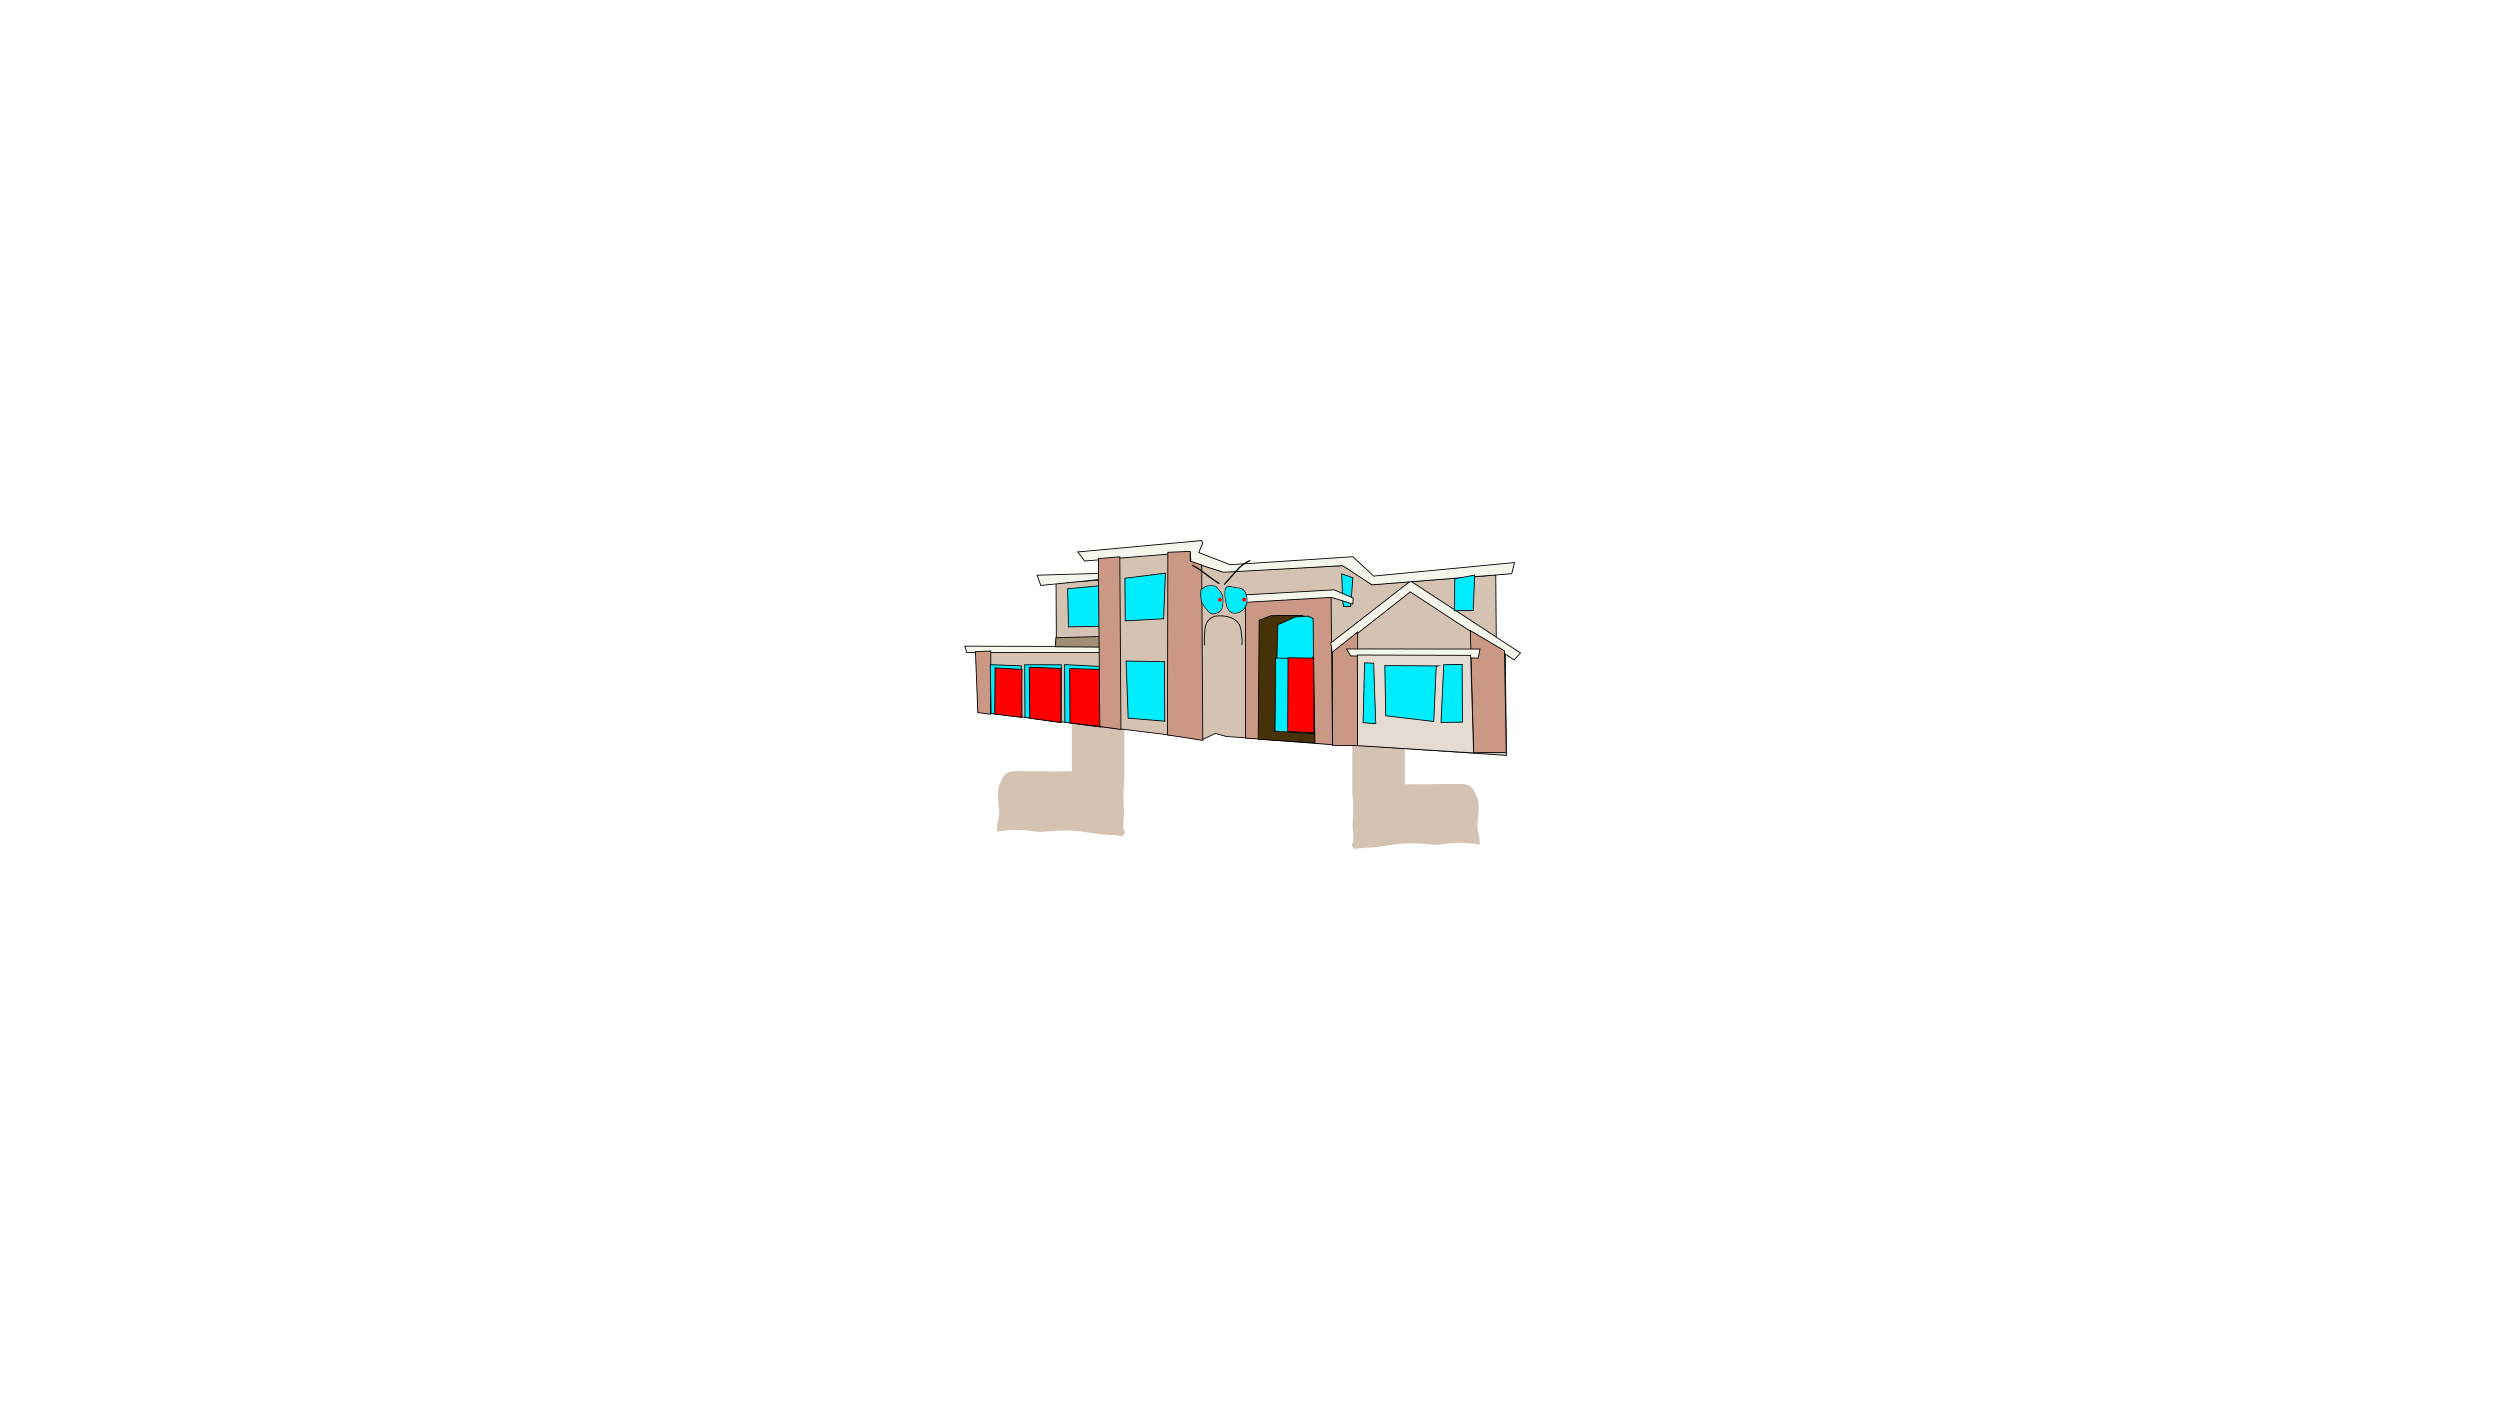 <svg version="1.1" xmlns="http://www.w3.org/2000/svg" xmlns:xlink="http://www.w3.org/1999/xlink" width="2878.25" height="1619.58" viewBox="0,0,2878.25,1619.58"><g transform="translate(1117.373,629.809)"><g data-paper-data="{&quot;isPaintingLayer&quot;:true}" fill-rule="nonzero" stroke-linejoin="miter" stroke-miterlimit="10" stroke-dasharray="" stroke-dashoffset="0" style="mix-blend-mode: normal"><path d="M116.592,185.357c-0.056,0.009 -0.118,0.013 -0.186,0.01c-0.749,-0.028 -0.722,-0.777 -0.722,-0.777l0.034,-0.891c0.496,-4.962 -0.538,-9.452 -0.579,-14.283c0.006,-2.178 -0.601,-4.276 -0.72,-6.455c-0.422,-7.721 -0.823,-15.296 -1.532,-23.033c-0.123,-1.34 -1.188,-4.289 0.006,-5.285c0.962,-0.802 4.693,-0.915 5.951,-1.072c5.111,-0.638 10.321,-0.302 15.46,-0.365c10.228,-0.125 20.373,-0.896 30.64,-0.896c2.885,0 5.719,0.073 8.596,0.29c1.073,0.081 2.693,-0 3.435,1.086c0.377,0.551 0.117,3.546 0.117,4.276c0,4.357 0,8.714 0,13.071c0,10.136 0,20.271 0,30.407c0,10.315 0,20.629 0,30.944c0,10.5 0,21 0,31.5c0,10.478 0.359,21.015 -0.468,31.466c-1.515,10.118 0.104,20.482 0.104,30.648c0,5.755 -1.58,12.543 -0.56,18.194c0.267,1.478 1.131,1.478 1.284,3.184c0.177,1.974 -0.878,4.468 -2.634,5.333c-9.223,-1.281 -18.394,-1.205 -27.628,-2.359c-9.741,-1.503 -19.128,-2.938 -28.957,-3.692c-10.072,-0.788 -20.436,0.08 -30.493,0.835c-10.084,1.645 -19.77,-1.483 -29.824,-1.74c-6.776,-0.174 -13.557,0.17 -20.306,0.821c-1.758,0.17 -3.342,0.5 -5.056,0.863c-0.698,0.148 -1.496,0.762 -2.105,0.39c-0.098,-0.06 -0.09,-2.106 -0.092,-2.576c0,-6.16 2.139,-12.159 2.712,-18.263c0.361,-3.855 -0.896,-7.779 -0.895,-11.658c-0.504,-5.625 -1.033,-11.414 -0.172,-17.04c0.59,-3.858 2.522,-7.659 4.25,-11.116c1.002,-1.838 2.198,-4.19 3.776,-5.609c5.279,-4.744 15.416,-3.507 21.893,-3.508c9.801,0.001 19.724,-0.123 29.514,0.363c6.303,-0.001 12.601,-0.182 18.909,-0.182c1.812,0 3.653,-0.099 5.463,-0.027c0.328,0.013 0.76,0.359 0.978,0.113c0.553,-0.623 -0.197,-1.659 -0.197,-2.493c0,-10.5 0,-21 0,-31.5c0,-10.282 0,-20.565 0,-30.847c0,-2.709 0,-5.419 0,-8.128z" data-paper-data="{&quot;index&quot;:null}" fill="#d4c2b3" stroke="none" stroke-width="0.5" stroke-linecap="butt"/><path d="M500.026,208.277c0,10.282 0,20.565 0,30.847c0,10.5 0,21 0,31.5c0,0.834 -0.751,1.87 -0.197,2.493c0.218,0.245 0.65,-0.1 0.978,-0.113c1.81,-0.072 3.651,0.027 5.463,0.027c6.309,0 12.607,0.181 18.909,0.182c9.79,-0.486 19.713,-0.362 29.514,-0.363c6.477,0.001 16.614,-1.237 21.893,3.508c1.578,1.419 2.774,3.771 3.776,5.609c1.729,3.457 3.66,7.258 4.25,11.116c0.861,5.626 0.332,11.416 -0.172,17.04c0,3.879 -1.257,7.804 -0.895,11.658c0.572,6.104 2.711,12.103 2.712,18.263c-0.001,0.47 0.006,2.516 -0.092,2.576c-0.609,0.372 -1.407,-0.242 -2.105,-0.39c-1.714,-0.363 -3.298,-0.694 -5.056,-0.863c-6.749,-0.651 -13.53,-0.995 -20.306,-0.821c-10.054,0.258 -19.74,3.386 -29.824,1.74c-10.056,-0.755 -20.42,-1.622 -30.493,-0.835c-9.829,0.754 -19.216,2.19 -28.957,3.692c-9.234,1.154 -18.405,1.078 -27.628,2.359c-1.755,-0.866 -2.81,-3.359 -2.634,-5.333c0.153,-1.705 1.017,-1.706 1.284,-3.184c1.02,-5.65 -0.56,-12.438 -0.56,-18.194c0,-10.166 1.619,-20.53 0.104,-30.648c-0.827,-10.451 -0.468,-20.988 -0.468,-31.466c0,-10.5 0,-21 0,-31.5c0,-10.315 0,-20.629 0,-30.944c0,-10.136 0,-20.271 0,-30.407c0,-4.357 0,-8.714 0,-13.071c0,-0.73 -0.259,-3.724 0.117,-4.276c0.742,-1.087 2.362,-1.005 3.435,-1.086c2.877,-0.216 5.712,-0.29 8.596,-0.29c10.267,0 20.412,0.771 30.64,0.896c5.139,0.063 10.349,-0.273 15.46,0.365c1.258,0.157 4.99,0.27 5.951,1.072c1.193,0.995 0.128,3.944 0.006,5.285c-0.709,7.738 -1.11,15.313 -1.532,23.033c-0.119,2.179 -0.726,4.277 -0.72,6.455c-0.04,4.831 -1.074,9.32 -0.579,14.283l0.034,0.891c0,0 0.028,0.749 -0.722,0.777c-0.068,0.003 -0.129,-0.001 -0.186,-0.01c0,2.709 0,5.419 0,8.128z" data-paper-data="{&quot;index&quot;:null}" fill="#d4c2b3" stroke="none" stroke-width="0.5" stroke-linecap="butt"/><path d="M-1117.373,989.77v-1619.58h2878.25v1619.58z" fill="none" stroke="#000000" stroke-width="0" stroke-linecap="butt"/><g><path d="M281.799,214.553l-13.569,6.602l-259.361,-31.692l-1.703,-68.855l91.251,0.395l0.357,-17.74l-0.316,-61.917l47.309,-3.106l3.131,-1.042l-1.727,-22.959l106.446,-9.336l-0.122,11.827l35.822,11.498l139.374,-6.884l22.255,13.925l11.08,8.006l142.67,-11.057l0.652,84.179l10.317,5.571l1.33,117.92l-322.442,-21.734z" data-paper-data="{&quot;index&quot;:null}" fill="#d4c2b3" stroke="#000000" stroke-width="1" stroke-linecap="round"/><path d="M316.581,219.904l0.082,-156.878l98.443,-5.862l1.651,170.445z" data-paper-data="{&quot;index&quot;:null}" fill="#cb9885" stroke="#000000" stroke-width="1" stroke-linecap="round"/><path d="M331.19,221.303l1.115,-137.051l13.569,-5.211l18.088,-0.338l17.044,0.009l12.173,3.485l3.404,143.314z" data-paper-data="{&quot;index&quot;:null}" fill="#473109" stroke="#000000" stroke-width="1" stroke-linecap="round"/><path d="M414.731,110.384l91.868,-71.261l126.573,82.853l-7.309,7.997l-119.618,-78.328l-89.781,70.566z" data-paper-data="{&quot;index&quot;:null}" fill="#f4f5eb" stroke="#000000" stroke-width="1" stroke-linecap="round"/><path d="M445.695,97.878l-0.068,130.79l-28.871,-0.363l0.056,-107.484z" data-paper-data="{&quot;index&quot;:null}" fill="#cb9885" stroke="#000000" stroke-width="1" stroke-linecap="round"/><path d="M614.737,119.532l2.026,116.877l-37.568,0.328l-3.753,-140.532z" data-paper-data="{&quot;index&quot;:null}" fill="#cb9885" stroke="#000000" stroke-width="1" stroke-linecap="round"/><path d="M584.47,127.865l-146.79,-2.511l-4.866,-8.003l153.748,0.08z" data-paper-data="{&quot;index&quot;:null}" fill="#f4f5eb" stroke="#000000" stroke-width="1" stroke-linecap="round"/><path d="M579.196,237.085l-133.568,-8.418l-0.294,-104.354l130.442,0.416z" data-paper-data="{&quot;index&quot;:null}" fill="#e6dbd2" stroke="#000000" stroke-width="1" stroke-linecap="round"/><path d="M566.344,201.598l-24.697,0.335l3.165,-66.437l21.219,-0.337z" data-paper-data="{&quot;index&quot;:null}" fill="#00edff" stroke="#000000" stroke-width="1" stroke-linecap="round"/><path d="M536.115,137.579l-2.816,63.306l-55.304,-6.638l-1.014,-57.743l61.569,0.38z" data-paper-data="{&quot;index&quot;:null}" fill="#00edff" stroke="#000000" stroke-width="1" stroke-linecap="round"/><path d="M466.511,203.286l-14.609,-1.051l1.775,-68.873l10.435,0.353z" data-paper-data="{&quot;index&quot;:null}" fill="#00edff" stroke="#000000" stroke-width="1" stroke-linecap="round"/><path d="M428.343,21.458l-137.287,7.581l-37.213,-11.846l-1.038,-11.132l-121.403,10.024l-7.995,-10.44l142.624,-13.144l1.274,3.131l-4.528,10.781l36.169,13.933l141.23,-9.202l23.99,22.275l162.104,-15.569l-3.137,12.869l-161.059,12.787z" data-paper-data="{&quot;index&quot;:null}" fill="#f4f5eb" stroke="#000000" stroke-width="1" stroke-linecap="round"/><path d="M437.71,68.423l-8.348,-0.004l-0.693,-4.87l-1.374,-32.698l12.868,4.529z" data-paper-data="{&quot;index&quot;:null}" fill="#00edff" stroke="#000000" stroke-width="1" stroke-linecap="round"/><path d="M440.147,65.641l-24.693,-7.665l-114.445,6.55l-5.909,-8.351l123.489,-6.893l21.909,9.403z" data-paper-data="{&quot;index&quot;:null}" fill="#f4f5eb" stroke="#000000" stroke-width="1" stroke-linecap="round"/><path d="M395.777,213.8l-45.219,-2.806l3.194,-121.397l12.177,-5.559l7.654,-3.474l15.306,-1.036l5.564,2.786z" data-paper-data="{&quot;index&quot;:null}" fill="#00edff" stroke="#000000" stroke-width="1" stroke-linecap="round"/><path d="M393.735,127.186l2.041,87.658l-45.219,-2.806l0.739,-84.178l44.176,0.719z" data-paper-data="{&quot;index&quot;:null}" fill="#00edff" stroke="#000000" stroke-width="1" stroke-linecap="round"/><path d="M394.778,127.882l0.344,7.653l0.307,78.265l-30.262,-1.407l0.392,-84.874z" data-paper-data="{&quot;index&quot;:null}" fill="#ff0000" stroke="#000000" stroke-width="1" stroke-linecap="round"/><path d="M252.921,5.018l-0.006,11.131l13.216,4.529l1.286,201.916l-40.695,-6.244l0.457,-210.302z" data-paper-data="{&quot;index&quot;:null}" fill="#cb9885" stroke="#000000" stroke-width="1" stroke-linecap="round"/><path d="M177.77,35.938l46.614,-5.889l-2.114,52.524l-44.178,2.412z" data-paper-data="{&quot;index&quot;:null}" fill="#00edff" stroke="#000000" stroke-width="1" stroke-linecap="round"/><path d="M223.288,131.967l0.312,68.526l-42.088,-3.5l-2.401,-65.744z" data-paper-data="{&quot;index&quot;:null}" fill="#00edff" stroke="#000000" stroke-width="1" stroke-linecap="round"/><path d="M149.014,37.314l-68.181,6.921l-4.168,-11.829l71.657,-2.05z" data-paper-data="{&quot;index&quot;:null}" fill="#f4f5eb" stroke="#000000" stroke-width="1" stroke-linecap="round"/><path d="M148.638,91.23l-35.828,0.677l-1.021,-43.829l36.178,-3.46z" data-paper-data="{&quot;index&quot;:null}" fill="#00edff" stroke="#000000" stroke-width="1" stroke-linecap="round"/><path d="M148.623,121.493l-153.052,-0.08l-2.083,-7.306l154.791,0.428z" data-paper-data="{&quot;index&quot;:null}" fill="#f4f5eb" stroke="#000000" stroke-width="1" stroke-linecap="round"/><path d="M148.626,115.231l-50.785,-0.374l0.353,-10.435l50.438,-1.365z" data-paper-data="{&quot;index&quot;:null}" fill="#a08e75" stroke="#000000" stroke-width="1" stroke-linecap="round"/><path d="M8.405,190.601l-2.746,-70.171l17.741,-0.741l-0.386,72.796z" data-paper-data="{&quot;index&quot;:null}" fill="#cb9885" stroke="#000000" stroke-width="1" stroke-linecap="round"/><path d="M150.088,207.286l-41.509,-5.49l-0.313,-66.439l41.045,2.108z" data-paper-data="{&quot;index&quot;:null}" fill="#00edff" stroke="#000000" stroke-width="1" stroke-linecap="round"/><path d="M150.311,206.709l-35.819,-4.214l-0.315,-62.612l36.175,1.062z" data-paper-data="{&quot;index&quot;:null}" fill="#ff0000" stroke="#000000" stroke-width="1" stroke-linecap="round"/><path d="M62.666,196.074l-0.316,-60.525l42.089,0.022l-0.035,66.439z" data-paper-data="{&quot;index&quot;:null}" fill="#00edff" stroke="#000000" stroke-width="1" stroke-linecap="round"/><path d="M68.231,197.121l-0.665,-58.786l36.523,1.41l-0.032,62.264z" data-paper-data="{&quot;index&quot;:null}" fill="#ff0000" stroke="#000000" stroke-width="1" stroke-linecap="round"/><path d="M23.71,191.761l-1.014,-56.352l35.827,1.41l0.665,58.786z" data-paper-data="{&quot;index&quot;:null}" fill="#00edff" stroke="#000000" stroke-width="1" stroke-linecap="round"/><path d="M27.883,192.334l0.376,-53.22l30.957,1.755l-0.377,55.307z" data-paper-data="{&quot;index&quot;:null}" fill="#ff0000" stroke="#000000" stroke-width="1" stroke-linecap="round"/><path d="M557.135,73.354l0.367,-36.871l22.96,-4.162l-1.76,40.697z" data-paper-data="{&quot;index&quot;:null}" fill="#00edff" stroke="#000000" stroke-width="1" stroke-linecap="round"/><path d="M171.87,11.238l1.288,198.824l-24.347,-3.491l-1.639,-193.258z" data-paper-data="{&quot;index&quot;:null}" fill="#cb9885" stroke="#000000" stroke-width="1" stroke-linecap="round"/><path d="M269.329,113.281c-0.5,-0 -0.5,-0.5 -0.5,-0.5l0.003,-0.264c-0.671,-6.081 0.35,-12.594 0.654,-18.701c0.759,-7.465 4.835,-12.429 11.9,-14.758c6.464,-0.716 12.696,-0.529 18.77,1.907c7.216,2.898 10.833,7.566 11.749,15.231c0.605,5.092 1.794,11.025 1.068,16.146c0,0 -0.071,0.495 -0.566,0.424c-0.495,-0.071 -0.424,-0.566 -0.424,-0.566c0.728,-5.012 -0.473,-10.902 -1.071,-15.886c-0.873,-7.304 -4.24,-11.661 -11.129,-14.421c-5.912,-2.371 -11.896,-2.493 -18.186,-1.858c-6.614,2.223 -10.417,6.832 -11.114,13.856c-0.3,6.043 -1.324,12.499 -0.658,18.516l0.003,0.375c0,0 -0,0.5 -0.5,0.5z" data-paper-data="{&quot;index&quot;:null}" fill="#000000" stroke="none" stroke-width="0.5" stroke-linecap="butt"/><path d="M267.931,46.862c0.022,-0.205 0.189,-0.344 0.189,-0.344c3.455,-2.848 10.545,-2.958 14.51,-1.649c1.596,1.19 2.357,2.897 3.71,4.308c3.497,3.646 4.756,6.564 4.753,11.588c-0.003,6.586 -0.627,14.408 -8.458,15.922c-7.011,3.029 -10.118,-3.809 -13.947,-8.257c-4.32,-5.069 -4.116,-10.218 -4.054,-16.631c0.005,-3.412 1.46,-3.42 3.296,-4.937zM269.49,46.76c-0.031,0.045 -0.057,0.071 -0.057,0.071l-0.107,0.106c-2.054,2.014 -3.694,1.423 -3.692,4.868c-0.068,6.138 -0.346,11.138 3.813,15.975c3.565,4.184 6.379,10.715 12.893,7.951c7.357,-1.442 7.749,-8.787 7.752,-14.967c0.002,-4.783 -1.154,-7.419 -4.476,-10.896c-1.258,-1.316 -1.988,-3.005 -3.452,-4.114c-3.265,-1.103 -9.366,-1.056 -12.676,1.005z" data-paper-data="{&quot;index&quot;:null}" fill="#000000" stroke="none" stroke-width="0.5" stroke-linecap="butt"/><path d="M282.18,45.706c1.464,1.109 2.209,2.805 3.467,4.122c3.322,3.476 4.499,6.153 4.497,10.936c-0.003,6.18 -0.431,13.572 -7.788,15.014c-6.514,2.764 -9.381,-3.783 -12.946,-7.967c-4.16,-4.837 -3.884,-9.898 -3.816,-16.037c-0.002,-3.444 1.652,-2.867 3.706,-4.881l0.107,-0.107c0,0 0.026,-0.026 0.057,-0.071c3.31,-2.062 9.451,-2.113 12.716,-1.011z" data-paper-data="{&quot;noHover&quot;:false,&quot;origItem&quot;:[&quot;Path&quot;,{&quot;applyMatrix&quot;:true,&quot;segments&quot;:[[[276.12307,66.75426],[3.30862,-2.06334],[-0.03075,0.04476]],[276.06643,66.8249],[[275.95989,66.93145],[0,0],[-2.05304,2.01457]],[[272.27083,71.80091],[-0.00401,-3.44426],[-0.06504,6.1385]],[[276.0925,87.77391],[-4.16226,-4.83506],[3.56731,4.18206]],[[288.9899,95.71864],[-6.51265,2.76699],[7.35586,-1.44612]],[[296.73429,80.74793],[0,6.1798],[0,-4.7832]],[[292.25273,69.85465],[3.32347,3.47469],[-1.25853,-1.31579]],[[288.79853,65.74228],[1.46445,1.10846],[-3.2656,-1.10085]]],&quot;closed&quot;:true}],&quot;index&quot;:null}" fill="#00edff" stroke="none" stroke-width="0.5" stroke-linecap="butt"/><path d="M294.475,45.934c-0.087,-0.416 0.337,-0.557 0.337,-0.557c3.66,-1.212 6.632,0.356 10.149,0.945c2.182,0.365 4.408,0.093 6.461,1.041c6.131,1.806 7.996,10.677 7.105,16.308c-0.332,6.418 -6.258,11.782 -12.431,12.833c-5.295,0.44 -8.203,-1.419 -10.75,-6.017c-0.702,-1.267 -0.745,-2.994 -1.296,-4.367c-0.891,-5.685 -2.768,-13.064 -0.922,-18.668c0.404,-0.676 0.825,-1.113 1.345,-1.518zM296.436,46.007c-0.009,0.07 -0.037,0.147 -0.092,0.229c-0.278,0.416 -0.693,0.138 -0.693,0.138l0.235,-0.213c-0.803,0.534 -1.34,0.868 -1.848,1.71c-1.805,5.301 0.171,12.594 0.977,17.983c0.534,1.286 0.537,2.979 1.208,4.151c2.425,4.237 4.789,5.916 9.749,5.507c5.749,-0.96 11.252,-5.995 11.561,-11.945c0.831,-5.197 -0.792,-13.581 -6.465,-15.269c-1.97,-0.925 -4.169,-0.639 -6.274,-0.99c-2.905,-0.485 -5.458,-1.75 -8.358,-1.301z" data-paper-data="{&quot;index&quot;:null}" fill="#000000" stroke="none" stroke-width="0.5" stroke-linecap="butt"/><path d="M304.791,47.258c2.105,0.351 4.327,0.069 6.297,0.994c5.672,1.688 7.324,10.129 6.493,15.326c-0.309,5.951 -5.859,11.024 -11.608,11.984c-4.96,0.41 -7.361,-1.284 -9.786,-5.522c-0.671,-1.172 -0.683,-2.879 -1.218,-4.164c-0.806,-5.389 -2.771,-12.742 -0.965,-18.043c0.509,-0.841 1.051,-1.18 1.854,-1.714l-0.236,0.213c0,0 0.417,0.277 0.695,-0.139c0.055,-0.082 0.083,-0.159 0.092,-0.229c2.9,-0.449 5.476,0.809 8.381,1.294z" data-paper-data="{&quot;noHover&quot;:false,&quot;origItem&quot;:[&quot;Path&quot;,{&quot;applyMatrix&quot;:true,&quot;segments&quot;:[[[303.06911,65.98701],[2.89992,-0.45055],[-0.00926,0.07022]],[[302.9774,66.21599],[0.05472,-0.08208],[-0.27735,0.41603]],[302.28402,66.35467],[[302.5191,66.14158],[0,0],[-0.80241,0.53473]],[[300.67171,67.85224],[0.50826,-0.84167],[-1.80242,5.30173]],[[301.6582,85.83503],[-0.80895,-5.38901],[0.53513,1.28525]],[[302.86835,89.98546],[-0.67131,-1.17138],[2.42764,4.23601]],[[312.62029,95.48731],[-4.96003,0.4121],[5.74826,-0.96286]],[[324.1747,83.53591],[-0.3056,5.95073],[0.82855,-5.19698]],[[317.70216,68.27073],[5.67319,1.68479],[-1.97071,-0.92377]],[[311.4277,67.28401],[2.10561,0.35037],[-2.90537,-0.48345]]],&quot;closed&quot;:true}],&quot;index&quot;:null}" fill="#00edff" stroke="none" stroke-width="0.5" stroke-linecap="butt"/><path d="M284.934,60.655c0.001,-1.243 1.009,-2.249 2.251,-2.249c1.243,0.001 2.249,1.009 2.249,2.251c-0.001,1.243 -1.009,2.249 -2.251,2.249c-1.243,-0.001 -2.249,-1.009 -2.249,-2.251z" data-paper-data="{&quot;index&quot;:null}" fill="#ff0000" stroke="none" stroke-width="0.5" stroke-linecap="butt"/><path d="M312.742,60.563c0.001,-1.243 1.009,-2.249 2.251,-2.249c1.243,0.001 2.249,1.009 2.249,2.251c-0.001,1.243 -1.009,2.249 -2.251,2.249c-1.243,-0.001 -2.249,-1.009 -2.249,-2.251z" data-paper-data="{&quot;index&quot;:null}" fill="#ff0000" stroke="none" stroke-width="0.5" stroke-linecap="butt"/><path d="M255.37,21.856c-0.196,-0.026 -0.665,-0.151 -0.665,-0.743c0,-0.75 0.75,-0.75 0.75,-0.75l0.442,0.079c3.244,1.625 6.211,3.705 9.322,5.583c5.562,3.853 10.753,8.266 16.32,12.056c1.619,1.103 3.313,1.877 4.852,3.136c0,0 0.58,0.475 0.105,1.055c-0.475,0.58 -1.055,0.105 -1.055,0.105c-1.5,-1.23 -3.151,-1.973 -4.734,-3.049c-5.563,-3.781 -10.749,-8.194 -16.302,-12.045c-3.018,-1.82 -5.896,-3.841 -9.035,-5.429z" data-paper-data="{&quot;index&quot;:null}" fill="#000000" stroke="none" stroke-width="0.5" stroke-linecap="butt"/><path d="M322.138,15.298c0.416,0.624 -0.209,1.04 -0.209,1.04l-0.49,0.298c-4.319,1.481 -8.014,4.714 -11.451,7.606c-5.762,6.22 -11.32,12.639 -16.903,19.013c0,0 -0.494,0.564 -1.058,0.07c-0.564,-0.494 -0.07,-1.058 -0.07,-1.058c5.612,-6.407 11.186,-12.877 16.997,-19.111c3.608,-3.046 7.468,-6.361 11.996,-7.937l0.149,-0.128c0,0 0.624,-0.416 1.04,0.209z" data-paper-data="{&quot;index&quot;:null}" fill="#000000" stroke="none" stroke-width="0.5" stroke-linecap="butt"/></g></g></g></svg><!--rotationCenter:1437.37278:809.8093100000009-->